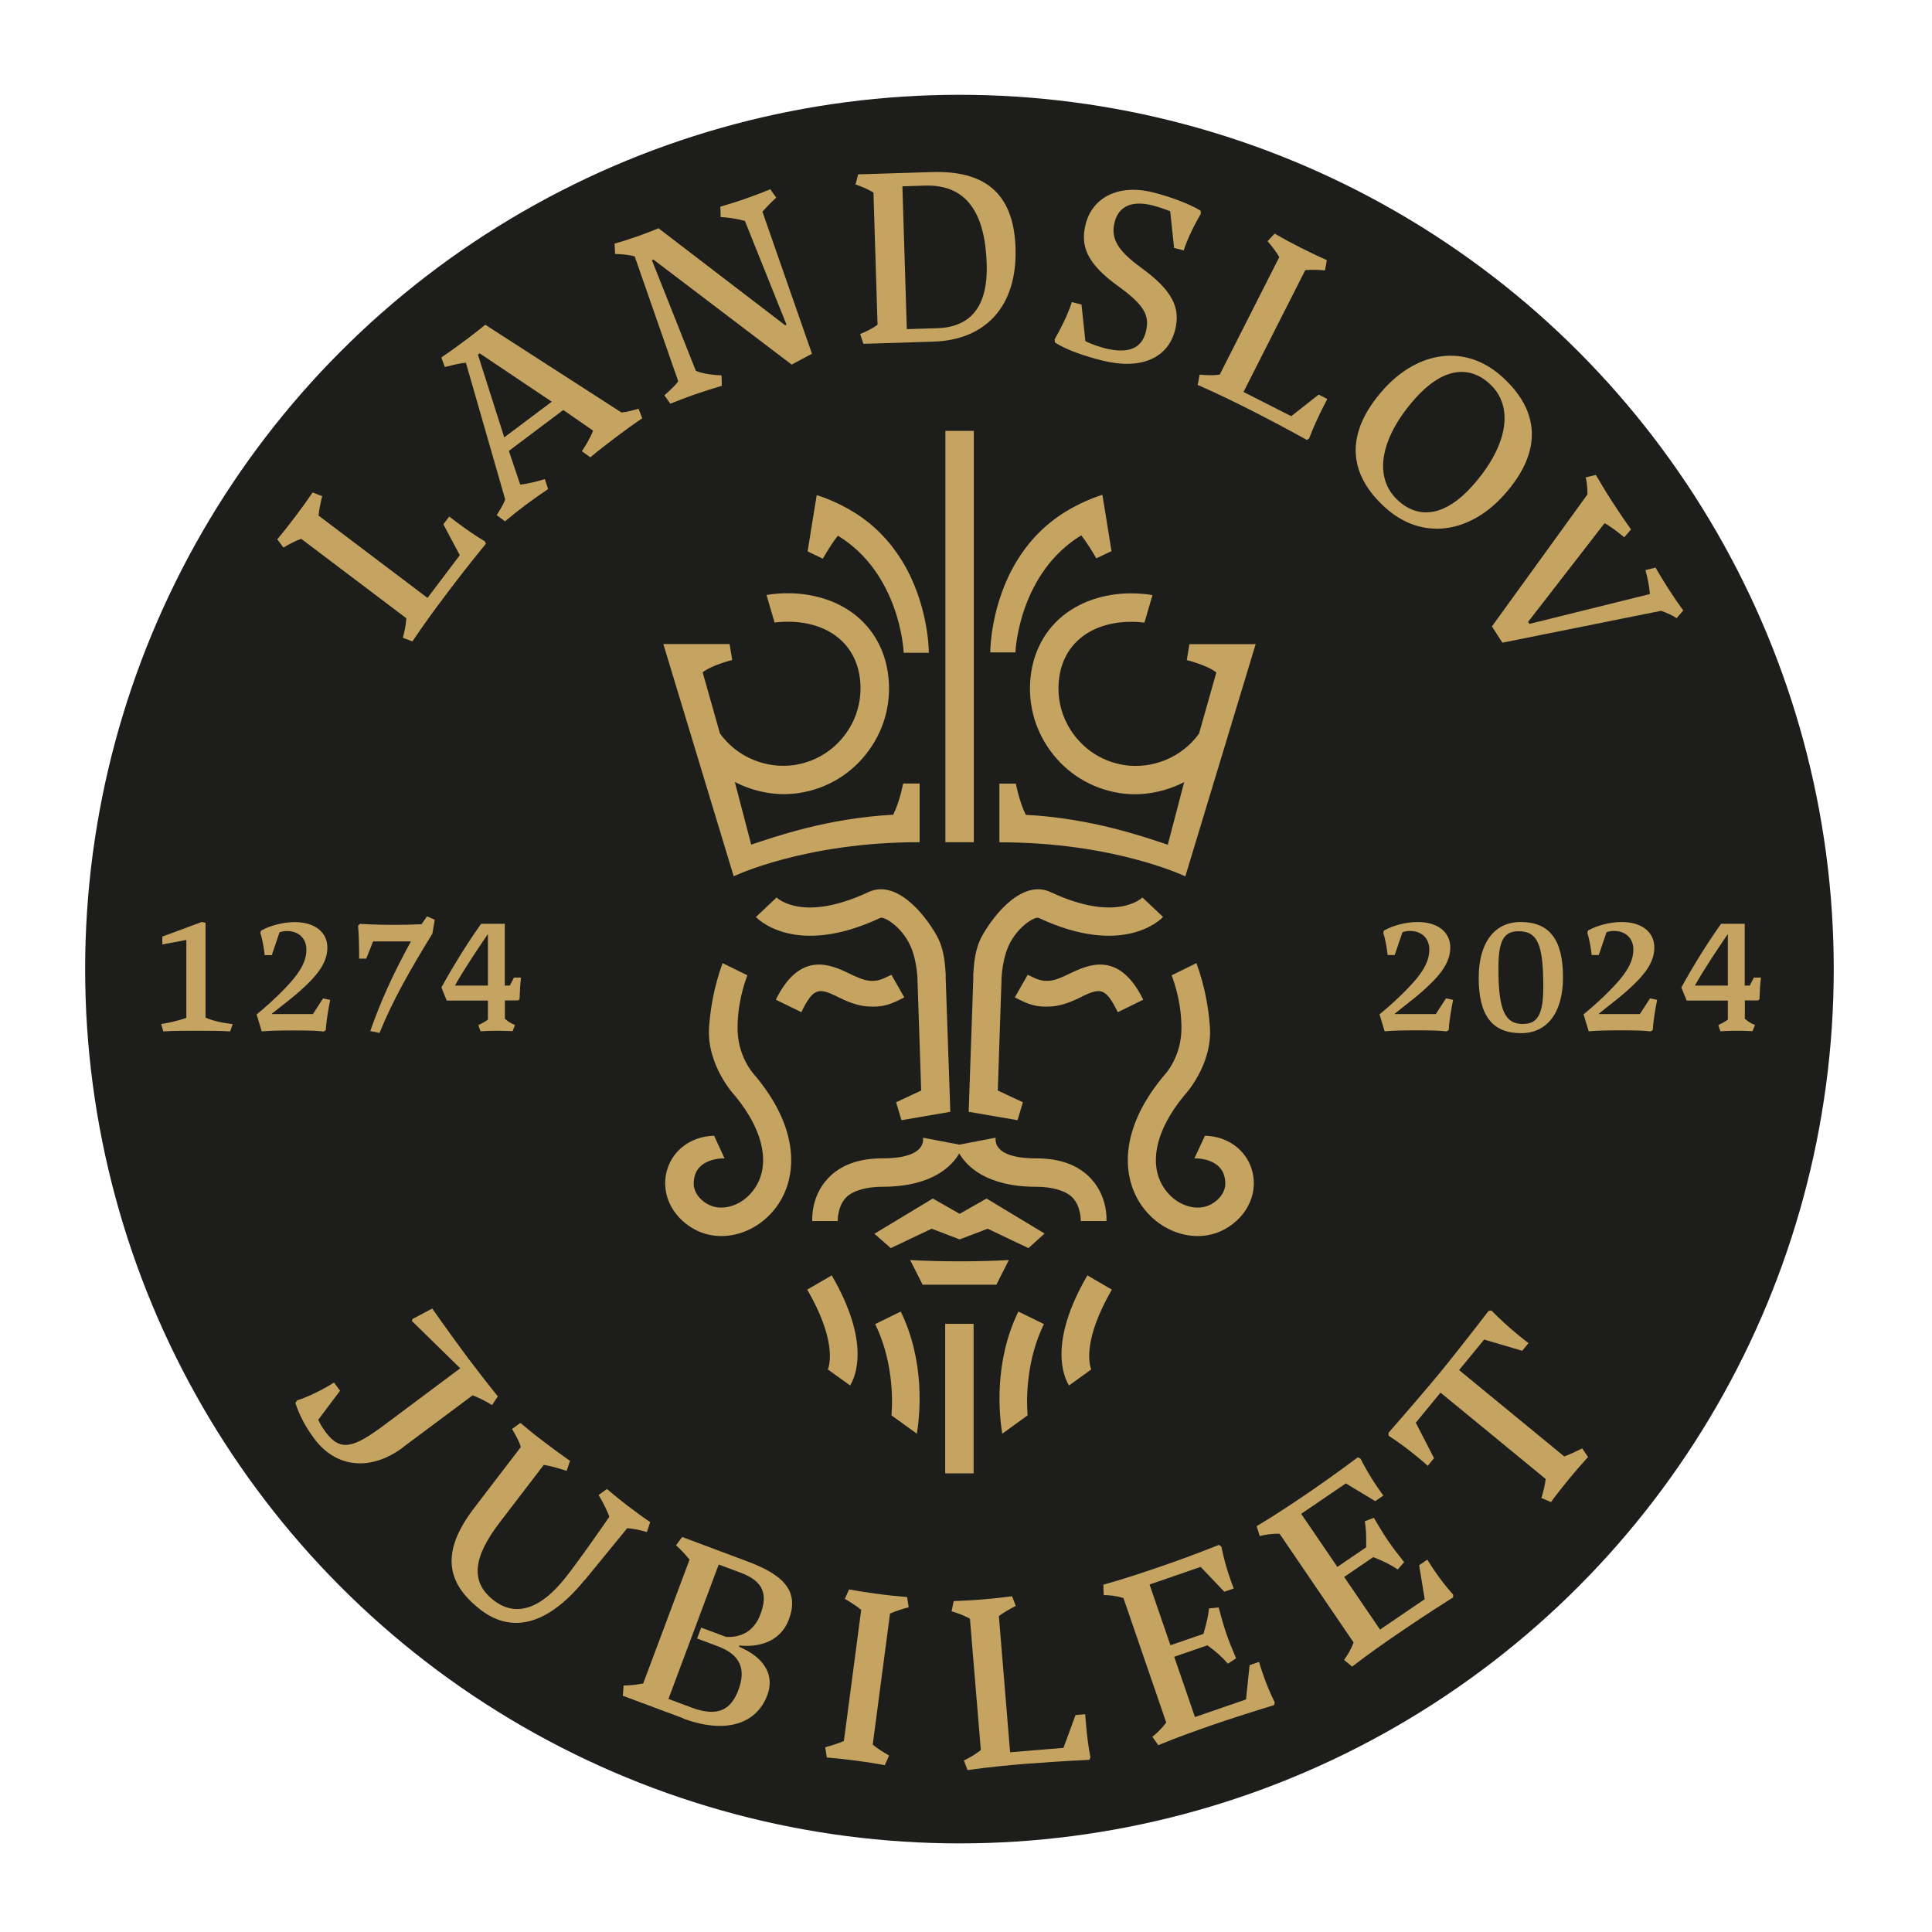 <?xml version="1.0" encoding="UTF-8"?><svg id="Layer_1" xmlns="http://www.w3.org/2000/svg" viewBox="0 0 184.25 184.25"><defs><style>.cls-1{fill:#c4a460;}.cls-2{fill:#1d1d1b;}</style></defs><circle class="cls-2" cx="91.5" cy="92.42" r="83.38"/><path class="cls-1" d="m38.47,138.01c-3.35,2.5-6.58,1.77-8.47-.77-.8-1.07-1.42-2.17-1.83-3.45l.17-.24c.98-.3,2.55-1.07,3.51-1.7l.58.78-2.08,2.77c.17.39.43.8.7,1.17,1.42,1.91,2.67,1.53,5.68-.73l7.16-5.35-4.61-4.51.06-.19,1.88-1c1.23,1.76,2.65,3.7,3.42,4.74.82,1.09,2.17,2.82,2.84,3.64l-.56.83c-.6-.38-1.25-.71-1.85-.93l-6.61,4.93Z"/><path class="cls-1" d="m55.73,150.71c-3.64,4.46-7.05,4.99-9.87,2.83-3.5-2.68-3.71-5.72-.63-9.74l4.44-5.8c-.16-.55-.55-1.26-.84-1.72l.8-.58c.67.57,1.33,1.11,2.18,1.75.77.59,1.83,1.37,2.55,1.87l-.32.95c-.63-.2-1.48-.46-2.18-.57l-4.21,5.5c-2.63,3.43-2.76,5.74-.54,7.44,1.94,1.49,4.34,1.05,6.97-2.38l.38-.49c.84-1.1,2.91-4.03,3.65-5.12-.24-.68-.7-1.56-1.03-2.07l.8-.58c.67.57,1.22,1.02,1.96,1.59.79.6,1.5,1.12,2.17,1.57l-.32.95c-.57-.17-1.28-.34-1.88-.36l-4.05,4.95Z"/><path class="cls-1" d="m65.16,163.87l-5.76-2.15.07-.98c.45,0,1.08-.04,1.87-.19l4.42-11.81c-.5-.63-.96-1.07-1.29-1.37l.59-.79,6.25,2.34c3.53,1.32,4.91,2.89,3.92,5.53-.65,1.75-2.32,2.71-4.72,2.48l-.04.11c2.51,1.06,3.4,2.78,2.71,4.62-1.06,2.83-4.09,3.7-8.03,2.23Zm3.38-14.66l-4.79,12.81,2.18.82c2.57.96,3.8.19,4.5-1.7.71-1.9.23-3.32-1.98-4.14l-1.97-.74.39-1.04,2.38.89c1.36.06,2.64-.47,3.27-2.16.69-1.84.35-3.12-1.85-3.95l-2.14-.8Z"/><path class="cls-1" d="m84.39,168.34c-.89-.16-1.73-.3-2.76-.43-1.05-.14-1.9-.23-2.78-.3l-.15-.98c.53-.14,1.28-.37,1.78-.6l1.65-12.5c-.42-.36-1.08-.77-1.56-1.05l.4-.9c.86.16,1.71.29,2.76.43,1.03.14,1.88.22,2.78.3l.15.97c-.53.14-1.28.37-1.78.6l-1.65,12.5c.42.36,1.09.77,1.56,1.04l-.4.9Z"/><path class="cls-1" d="m91.93,167.89c.51-.25,1.13-.6,1.61-.99l-1.04-12.53c-.49-.28-1.23-.55-1.75-.71l.2-.97c.88-.03,1.73-.07,2.79-.16,1.04-.09,1.89-.18,2.78-.3l.35.92c-.49.25-1.11.6-1.61.97l1.07,12.99,5.09-.42,1.15-3.13.92-.08.07.83c.09,1.13.23,2.27.43,3.28l-.1.24c-2.54.12-4.61.27-6.06.38-1.61.13-3.61.32-5.56.6l-.35-.92Z"/><path class="cls-1" d="m109.9,165.63c.36-.29.83-.7,1.32-1.36l-4.08-11.87c-.76-.23-1.39-.28-1.88-.28l-.04-.99c1.89-.53,3.8-1.16,5.33-1.69,1.36-.46,3.4-1.19,5.7-2.11l.23.17c.22,1.07.47,2.01.83,3.04.12.35.22.63.35.95l-.9.31-2.26-2.37-4.87,1.68,1.99,5.79,3.15-1.08c.31-1.08.46-1.72.53-2.43l.92-.09c.25.94.47,1.72.72,2.46.26.76.56,1.49.94,2.39l-.78.51c-.57-.66-1.16-1.17-1.95-1.75l-3.17,1.09,1.98,5.75,4.87-1.68.34-3.27.9-.31c.11.4.22.71.36,1.12.33.96.67,1.8,1.14,2.74l-.06.26c-2.43.74-4.43,1.4-5.81,1.87-1.53.53-3.42,1.2-5.24,1.95l-.57-.81Z"/><path class="cls-1" d="m128.18,158.3c.27-.38.62-.9.91-1.66l-7.06-10.37c-.79-.02-1.42.1-1.89.22l-.3-.94c1.69-1.01,3.36-2.12,4.7-3.03,1.18-.8,2.96-2.05,4.94-3.53l.26.1c.5.98.99,1.82,1.6,2.71.21.3.38.55.59.83l-.78.53-2.8-1.69-4.26,2.9,3.45,5.06,2.75-1.87c.01-1.13-.01-1.78-.13-2.48l.86-.33c.49.84.91,1.54,1.35,2.18.46.67.94,1.29,1.54,2.05l-.61.7c-.72-.49-1.42-.82-2.34-1.18l-2.77,1.89,3.42,5.02,4.26-2.9-.53-3.24.78-.53c.21.36.4.62.64.99.57.84,1.12,1.56,1.82,2.34v.27c-2.14,1.35-3.89,2.52-5.09,3.34-1.34.91-2.99,2.06-4.54,3.26l-.76-.63Z"/><path class="cls-1" d="m151.45,138.95c-.59.65-1.17,1.31-1.79,2.06-.67.82-1.23,1.53-1.75,2.24l-.91-.39c.16-.52.34-1.21.41-1.81l-10.03-8.24-2.36,2.87,1.74,3.38-.6.73c-.32-.3-.65-.56-.98-.84-.88-.72-1.8-1.42-2.76-2.03v-.28c1.58-1.8,3.99-4.61,4.88-5.7.91-1.11,3.2-4,4.66-5.92l.28-.04c.79.82,1.65,1.59,2.52,2.31.34.28.66.54,1.01.8l-.6.73-3.63-1.07-2.39,2.91,10.03,8.24c.62-.24,1.2-.51,1.71-.77l.56.82Z"/><path class="cls-1" d="m38.42,60.82c.15-.55.3-1.25.33-1.86l-10.02-7.57c-.54.17-1.23.55-1.7.83l-.59-.79c.57-.67,1.1-1.34,1.74-2.19.63-.83,1.12-1.52,1.63-2.27l.92.35c-.14.53-.29,1.23-.35,1.85l10.39,7.85,3.08-4.07-1.57-2.95.56-.74.66.5c.9.68,1.85,1.34,2.73,1.86l.11.23c-1.61,1.97-2.88,3.62-3.75,4.78-.98,1.29-2.17,2.91-3.26,4.54l-.92-.35Z"/><path class="cls-1" d="m61.25,39.89c-.75.5-1.69,1.18-2.48,1.78-.83.62-1.8,1.38-2.47,1.94l-.81-.58c.36-.53.81-1.27,1.07-1.96l-2.84-1.97-5.19,3.9,1.08,3.21c.8-.08,1.58-.29,2.35-.52l.31.95c-.71.48-1.39.96-2.19,1.55-.79.6-1.26.98-1.92,1.53l-.79-.59c.26-.43.6-.94.81-1.5l-3.75-13.04c-.65.06-1.39.26-2.01.41l-.33-.91c.67-.45,1.63-1.14,2.48-1.78.7-.53,1.32-1.02,1.71-1.34l12.99,8.37c.62-.06,1.16-.23,1.63-.36l.35.92Zm-15.67-6.06l2.51,7.88,4.53-3.4-6.87-4.61-.17.12Z"/><path class="cls-1" d="m77.44,33.73l-1.94,1.04-13.18-10.01-.15.05,4.19,10.55c.67.3,1.66.4,2.45.44l.03.99c-.84.25-1.88.58-2.82.91-.57.2-1.28.47-2.09.8l-.57-.8c.45-.4.99-.88,1.32-1.34l-4.15-11.91c-.56-.15-1.25-.22-1.87-.23l-.05-.99c.58-.15,1.44-.43,2.21-.7.83-.29,1.21-.45,1.98-.76l12.08,9.25.13-.05-3.97-9.9c-.75-.2-1.51-.33-2.31-.37l-.03-.99c.84-.25,1.57-.47,2.45-.78.83-.29,1.5-.55,2.31-.88l.57.8c-.41.36-.88.85-1.32,1.34l4.72,13.53Z"/><path class="cls-1" d="m89.04,32.58l-6.7.21-.31-.94c.53-.2,1.21-.54,1.66-.88l-.39-12.6c-.47-.31-1.17-.59-1.71-.78l.25-.96,7.02-.22c4.8-.15,7.82,1.77,7.99,7.26.17,5.56-2.87,8.75-7.81,8.91Zm-2.98-14.81l.42,13.62,2.89-.09c3.37-.1,4.85-2.28,4.73-6.11-.15-4.8-1.85-7.61-5.89-7.49l-2.15.07Z"/><path class="cls-1" d="m105.14,34.39c-1.57-.39-3.51-1.03-4.54-1.74l-.02-.29c.54-.94,1.28-2.4,1.64-3.55l.92.23.37,3.5c.57.28,1.34.54,1.88.68,2.24.55,3.5,0,3.89-1.59.37-1.48-.07-2.49-2.66-4.35-2.99-2.17-3.6-3.82-3.09-5.88.63-2.53,3.08-3.88,6.4-3.06,1.57.39,3.45,1.07,4.57,1.75l.02.29c-.54.92-1.28,2.37-1.63,3.5l-.92-.23-.37-3.5c-.52-.22-1.22-.44-1.72-.57-1.88-.46-3.2.04-3.59,1.64-.37,1.5.27,2.66,2.51,4.29,3.09,2.24,3.78,3.88,3.27,5.95-.67,2.69-3.26,3.84-6.91,2.93Z"/><path class="cls-1" d="m114.43,35.73c.57.06,1.28.08,1.89,0l5.68-11.21c-.27-.5-.76-1.11-1.12-1.52l.68-.72c.76.44,1.51.85,2.46,1.33.93.47,1.7.84,2.52,1.2l-.18.97c-.55-.04-1.26-.07-1.88-.02l-5.89,11.62,4.55,2.31,2.62-2.06.82.42-.38.74c-.51,1.01-.99,2.06-1.35,3.02l-.21.15c-2.22-1.23-4.07-2.19-5.37-2.85-1.44-.73-3.25-1.62-5.05-2.4l.18-.97Z"/><path class="cls-1" d="m131.96,37.12c3.23-3.59,7.74-4.39,11.28-1.2,3.54,3.18,3.99,7.07.17,11.31-3.23,3.59-7.74,4.38-11.29,1.19-3.52-3.17-3.97-7.05-.16-11.3Zm8.41,9.27c3.38-3.76,4.13-7.6,1.66-9.82-2.11-1.9-4.63-1.28-7.01,1.37-3.38,3.76-4.13,7.6-1.66,9.82,2.11,1.9,4.63,1.28,7.01-1.37Z"/><path class="cls-1" d="m159.89,58.95c-.42-.28-.9-.49-1.47-.7l-15.14,3.04-1-1.55,9.11-12.59c0-.55-.04-1.18-.17-1.62l.97-.24c.44.76,1.04,1.75,1.58,2.58.56.87,1.25,1.89,1.78,2.62l-.65.75c-.58-.48-1.31-1.05-1.88-1.34l-7.29,9.41.13.19,11.49-2.85c-.06-.73-.25-1.66-.43-2.28l.97-.24c.36.65.87,1.47,1.32,2.17.55.85.82,1.23,1.32,1.92l-.65.75Z"/><path class="cls-1" d="m19.6,97.04v-9.04l-.36-.07h-.01s-3.72,1.38-3.72,1.38h-.03v.76l2.29-.43v7.43c-.83.3-1.73.48-2.34.58h-.06s.19.67.19.67v.04s.05,0,.05,0c.87-.06,2.23-.06,3.13-.06.97,0,2.29,0,3.17.06h.04s.24-.7.24-.7h-.06c-1.01-.12-1.86-.32-2.52-.61Z"/><path class="cls-1" d="m30.81,95.21l-.97,1.5h-3.91v-.04c.28-.23.58-.46.9-.71.54-.42,1.15-.9,1.75-1.43,1.58-1.4,2.64-2.65,2.64-4.15s-1.22-2.44-3.11-2.44c-1.09,0-2.34.32-3.19.8h-.02s-.07.23-.07.23v.02c.18.5.34,1.41.41,2.06v.04h.68l.74-2.18c.18-.06.4-.12.7-.12,1.13,0,1.86.7,1.86,1.79,0,1.37-.99,2.58-1.96,3.59-1.01,1.07-2.06,1.98-2.76,2.55l-.03.02.49,1.62h.04c.6-.06,1.63-.09,2.98-.09,1.67,0,2.27.03,2.86.1h.02s.21-.12.21-.12v-.03c.03-.6.21-1.86.41-2.81v-.05s-.65-.14-.65-.14h-.03Z"/><path class="cls-1" d="m40.72,87.39l-.52.75c-.91.04-1.64.06-2.49.06-.67,0-1.74,0-3.36-.09h-.02s-.18.16-.18.16v.03c.08.81.1,2.28.1,3.07v.05h.68l.65-1.64h3.61c-1.69,3.07-2.88,5.7-3.86,8.5l-.02.05.85.17h.04s.01-.03.01-.03c1.24-3.06,2.91-5.99,5.03-9.44l.21-1.28v-.04s-.7-.31-.7-.31l-.04-.02Z"/><path class="cls-1" d="m49,93.25l-.38.74h-.48v-5.89h-2.25l-.02.02c-1.27,1.79-2.58,3.88-3.77,6.04v.02s.5,1.24.5,1.24h3.93v1.82c-.38.27-.64.39-.87.5l-.04.02.2.59h.04c.53-.03.85-.05,1.46-.05.57,0,.95.01,1.52.04h.04s.24-.59.24-.59l-.05-.02c-.28-.11-.55-.25-.92-.57v-1.75h1.27l.13-.13v-.02c.02-.68.06-1.4.13-1.97v-.06s-.67,0-.67,0Zm-2.47-4.16v4.9h-3.14c.8-1.45,2.16-3.48,3.13-4.9h.01Z"/><path class="cls-1" d="m137.9,95.21l-.97,1.5h-3.91v-.04c.28-.23.58-.47.9-.72.54-.42,1.15-.9,1.75-1.43,1.58-1.4,2.64-2.65,2.64-4.15s-1.22-2.44-3.11-2.44c-1.09,0-2.34.32-3.19.8h-.02s-.07.23-.07.23v.02c.18.5.34,1.41.41,2.06v.04h.68l.74-2.18c.18-.06.4-.12.7-.12,1.13,0,1.86.7,1.86,1.79,0,1.37-.99,2.58-1.96,3.59-1.01,1.07-2.06,1.98-2.76,2.55l-.03.02.49,1.62h.04c.6-.06,1.63-.09,2.98-.09,1.67,0,2.27.03,2.86.1h.02s.21-.12.21-.12v-.03c.03-.6.21-1.86.41-2.81v-.05s-.65-.14-.65-.14h-.03Z"/><path class="cls-1" d="m145.01,87.93c-2.5,0-3.99,1.99-3.99,5.33,0,3.59,1.29,5.27,4.05,5.27,2.5,0,3.99-1.99,3.99-5.33,0-3.59-1.29-5.27-4.05-5.27Zm.25,9.73c-1.76,0-2.36-1.34-2.36-5.33,0-2.6.5-3.52,1.92-3.52,1.81,0,2.36,1.24,2.36,5.31,0,2.57-.52,3.53-1.92,3.53Z"/><path class="cls-1" d="m157.36,95.21l-.97,1.5h-3.91v-.04c.28-.23.58-.47.9-.72.54-.42,1.15-.9,1.75-1.43,1.58-1.4,2.64-2.65,2.64-4.15s-1.22-2.44-3.11-2.44c-1.09,0-2.34.32-3.19.8h-.02s-.07.23-.07.23v.02c.18.5.34,1.41.41,2.06v.04h.68l.74-2.18c.18-.06.4-.12.7-.12,1.13,0,1.86.7,1.86,1.79,0,1.37-.99,2.58-1.96,3.59-1.01,1.07-2.06,1.98-2.76,2.55l-.03.02.49,1.62h.04c.6-.06,1.63-.09,2.98-.09,1.67,0,2.27.03,2.86.1h.02s.21-.12.21-.12v-.03c.03-.6.21-1.86.41-2.81v-.05s-.65-.14-.65-.14h-.03Z"/><path class="cls-1" d="m167.25,93.25l-.38.74h-.48v-5.89h-2.25l-.02.02c-1.27,1.79-2.58,3.88-3.77,6.04v.02s.5,1.24.5,1.24h3.93v1.82c-.38.27-.64.39-.87.5l-.04.02.2.59h.04c.53-.03.85-.05,1.46-.05.57,0,.95.01,1.52.04h.04s.24-.59.24-.59l-.05-.02c-.28-.11-.55-.25-.92-.57v-1.75h1.27l.13-.13v-.02c.02-.68.06-1.4.13-1.97v-.06s-.67,0-.67,0Zm-2.47-4.16v4.9h-3.14c.8-1.45,2.16-3.48,3.13-4.9h.01Z"/><path class="cls-1" d="m103.12,51.05c-5.86,3.58-6.28,10.84-6.28,11.17h-2.4c0-.28.05-4.62,2.51-8.69,1.05-1.73,2.54-3.42,4.65-4.72.61-.37,1.26-.72,1.97-1.03l.64-.27s.29-.11.43-.16c.14-.05.49-.16.49-.16l.21,1.27.66,4.1-1.45.69c-.38-.65-.9-1.53-1.43-2.18Z"/><path class="cls-1" d="m105.52,116.45c.02-.24.1-2.37-1.5-4.07-1.19-1.27-2.93-1.91-5.18-1.91-4.36,0-3.86-1.89-3.89-1.97l-3.46.66-3.46-.66c-.03.08.47,1.97-3.89,1.97-2.25,0-4,.64-5.18,1.91-1.6,1.7-1.51,3.83-1.5,4.07h2.43s-.04-1.37.79-2.24c.66-.68,2-1.03,3.46-1.03,4.82,0,6.68-2.03,7.34-3.18.67,1.15,2.52,3.18,7.34,3.18,1.46,0,2.8.35,3.46,1.03.83.86.79,2.24.79,2.24h2.43Z"/><rect class="cls-1" x="90.16" y="41.09" width="2.71" height="39.23"/><path class="cls-1" d="m86.8,120.17l1.19,2.35h7.03l1.19-2.35c-1.5.08-3.07.12-4.71.12-1.64,0-3.2-.04-4.7-.12Z"/><path class="cls-1" d="m79.84,95.05c.84.4,1.79.85,2.87.93,1.55.11,2.26-.21,3.53-.86l-1.23-2.16c-.96.49-1.37.63-2.09.57-.58-.05-1.23-.35-1.91-.68-1.76-.84-4.7-2.23-7.02,2.49l2.43,1.19c1.14-2.33,1.63-2.35,3.43-1.49Z"/><path class="cls-1" d="m83.46,126.27c1.56,3.18,1.72,6.66,1.56,8.71l2.42,1.75c.29-1.78.81-6.85-1.54-11.65l-2.43,1.19Z"/><path class="cls-1" d="m76.98,122.98c2.68,4.62,2.22,7,1.97,7.62l2.12,1.53c.51-.82,1.98-4.09-1.75-10.5l-2.34,1.36Z"/><rect class="cls-1" x="90.14" y="126.25" width="2.71" height="14.26"/><path class="cls-1" d="m79.9,51.08c5.86,3.58,6.28,10.84,6.28,11.17h2.4c0-.28-.05-4.62-2.51-8.69-1.05-1.73-2.54-3.42-4.65-4.72-.61-.37-1.26-.72-1.97-1.03l-.64-.27s-.29-.11-.43-.16c-.14-.05-.49-.16-.49-.16l-.21,1.27-.66,4.1,1.45.69c.38-.65.9-1.53,1.43-2.18Z"/><path class="cls-1" d="m87.7,80.33h0s0,0,0,0v-5.61h-1.57s-.31,1.7-.95,2.98c-6.27.32-11.37,2.13-13.54,2.85l-1.56-5.97c1.87.95,4.05,1.38,6.17,1.04,2.67-.42,5.01-1.85,6.6-4.04,1.59-2.18,2.23-4.85,1.81-7.52-.42-2.65-1.89-4.83-4.16-6.13-2.07-1.19-4.7-1.62-7.4-1.19l.54,1.85h0l.23.78c1.96-.24,3.83.07,5.27.9,1.71.99,2.72,2.63,2.9,4.73.12,1.41-.16,2.85-.84,4.11-1.13,2.09-3.09,3.47-5.38,3.84-2.73.42-5.54-.74-7.16-3l-1.65-5.83c.84-.68,2.82-1.18,2.82-1.18l-.25-1.52h-6.32l6.71,22.15s6.75-3.26,17.73-3.25Z"/><path class="cls-1" d="m66.15,112.86c.01.7.41,1.47,1.38,2,1.28.69,3.07.18,4.19-1.19,1.87-2.26,1.22-5.74-1.65-9.2,0,0-2.74-2.89-2.44-6.61.13-1.69.44-3.69,1.28-6.01l2.36,1.16c-.7,1.91-.9,3.5-.93,4.81-.08,2.96,1.59,4.68,1.73,4.83,4.53,5.46,3.87,10.17,1.74,12.75-1.32,1.61-3.2,2.48-5.02,2.48-.89,0-1.76-.21-2.56-.64-2.28-1.25-3.33-3.68-2.53-5.92.55-1.56,2.09-2.94,4.4-3.01l1,2.16s-2.67-.11-2.92,2.05c0,0-.02.15-.02.34Z"/><path class="cls-1" d="m116.86,112.86c-.01.7-.41,1.47-1.38,2-1.28.69-3.07.18-4.19-1.19-1.87-2.26-1.22-5.74,1.65-9.2,0,0,2.74-2.89,2.44-6.61-.13-1.69-.44-3.69-1.28-6.01l-2.36,1.16c.7,1.91.9,3.5.93,4.81.08,2.96-1.59,4.68-1.73,4.83-4.53,5.46-3.87,10.17-1.74,12.75,1.32,1.61,3.2,2.48,5.02,2.48.89,0,1.76-.21,2.56-.64,2.28-1.25,3.33-3.68,2.53-5.92-.55-1.56-2.09-2.94-4.4-3.01l-1,2.16s2.67-.11,2.92,2.05c0,0,.02.15.02.34Z"/><path class="cls-1" d="m103.18,95.05c-.84.4-1.79.85-2.87.93-1.55.11-2.26-.21-3.53-.86l1.23-2.16c.96.49,1.37.63,2.09.57.58-.05,1.23-.35,1.91-.68,1.76-.84,4.7-2.23,7.02,2.49l-2.43,1.19c-1.14-2.33-1.63-2.35-3.43-1.49Z"/><path class="cls-1" d="m99.56,126.27c-1.56,3.18-1.72,6.66-1.56,8.71l-2.42,1.75c-.29-1.78-.81-6.85,1.54-11.65l2.43,1.19Z"/><path class="cls-1" d="m106.04,122.98c-2.68,4.62-2.22,7-1.97,7.62l-2.12,1.53c-.51-.82-1.98-4.09,1.75-10.5l2.34,1.36Z"/><path class="cls-1" d="m95.31,80.33h0s0,0,0,0v-2.7s0-2.9,0-2.9h1.57s.31,1.7.95,2.98c6.27.32,11.37,2.13,13.54,2.85l1.56-5.97c-1.87.95-4.05,1.38-6.17,1.04-2.67-.42-5.01-1.85-6.6-4.04-1.59-2.18-2.23-4.85-1.81-7.52.42-2.65,1.89-4.83,4.16-6.13,2.07-1.19,4.7-1.62,7.4-1.19l-.54,1.85h0l-.23.78c-1.96-.24-3.83.07-5.27.9-1.71.99-2.72,2.63-2.9,4.73-.12,1.41.16,2.85.84,4.11,1.13,2.09,3.09,3.47,5.38,3.84,2.73.42,5.54-.74,7.16-3l1.65-5.83c-.84-.68-2.82-1.18-2.82-1.18l.25-1.52h6.32s-6.71,22.15-6.71,22.15c0,0-6.75-3.26-17.73-3.25Z"/><polygon class="cls-1" points="91.52 115.76 88.96 114.3 83.39 117.66 84.95 119.03 88.85 117.18 91.52 118.2 94.19 117.18 98.08 119.03 99.62 117.64 94.08 114.3 91.52 115.76"/><path class="cls-1" d="m90.2,93.07c-.07-1.17-.16-2.57-.86-3.83-1.18-2.12-3.89-5.4-6.53-4.16-6.22,2.91-8.65.6-8.75.51l-1.97,1.86c.15.16,3.74,3.89,11.86.09.39-.18,2.27.98,3.02,3.02.28.77.46,1.69.52,2.64l.23,6.82h0l.13,3.98-2.39,1.12.51,1.71,4.66-.8-.45-12.95Z"/><path class="cls-1" d="m92.81,93.07c.07-1.17.16-2.57.86-3.83,1.18-2.12,3.89-5.4,6.53-4.16,6.22,2.91,8.65.6,8.75.51l1.97,1.86c-.15.16-3.74,3.89-11.86.09-.39-.18-2.27.98-3.02,3.02-.28.77-.46,1.69-.52,2.64l-.23,6.82h0l-.13,3.98,2.39,1.12-.51,1.71-4.66-.8.45-12.95Z"/></svg>